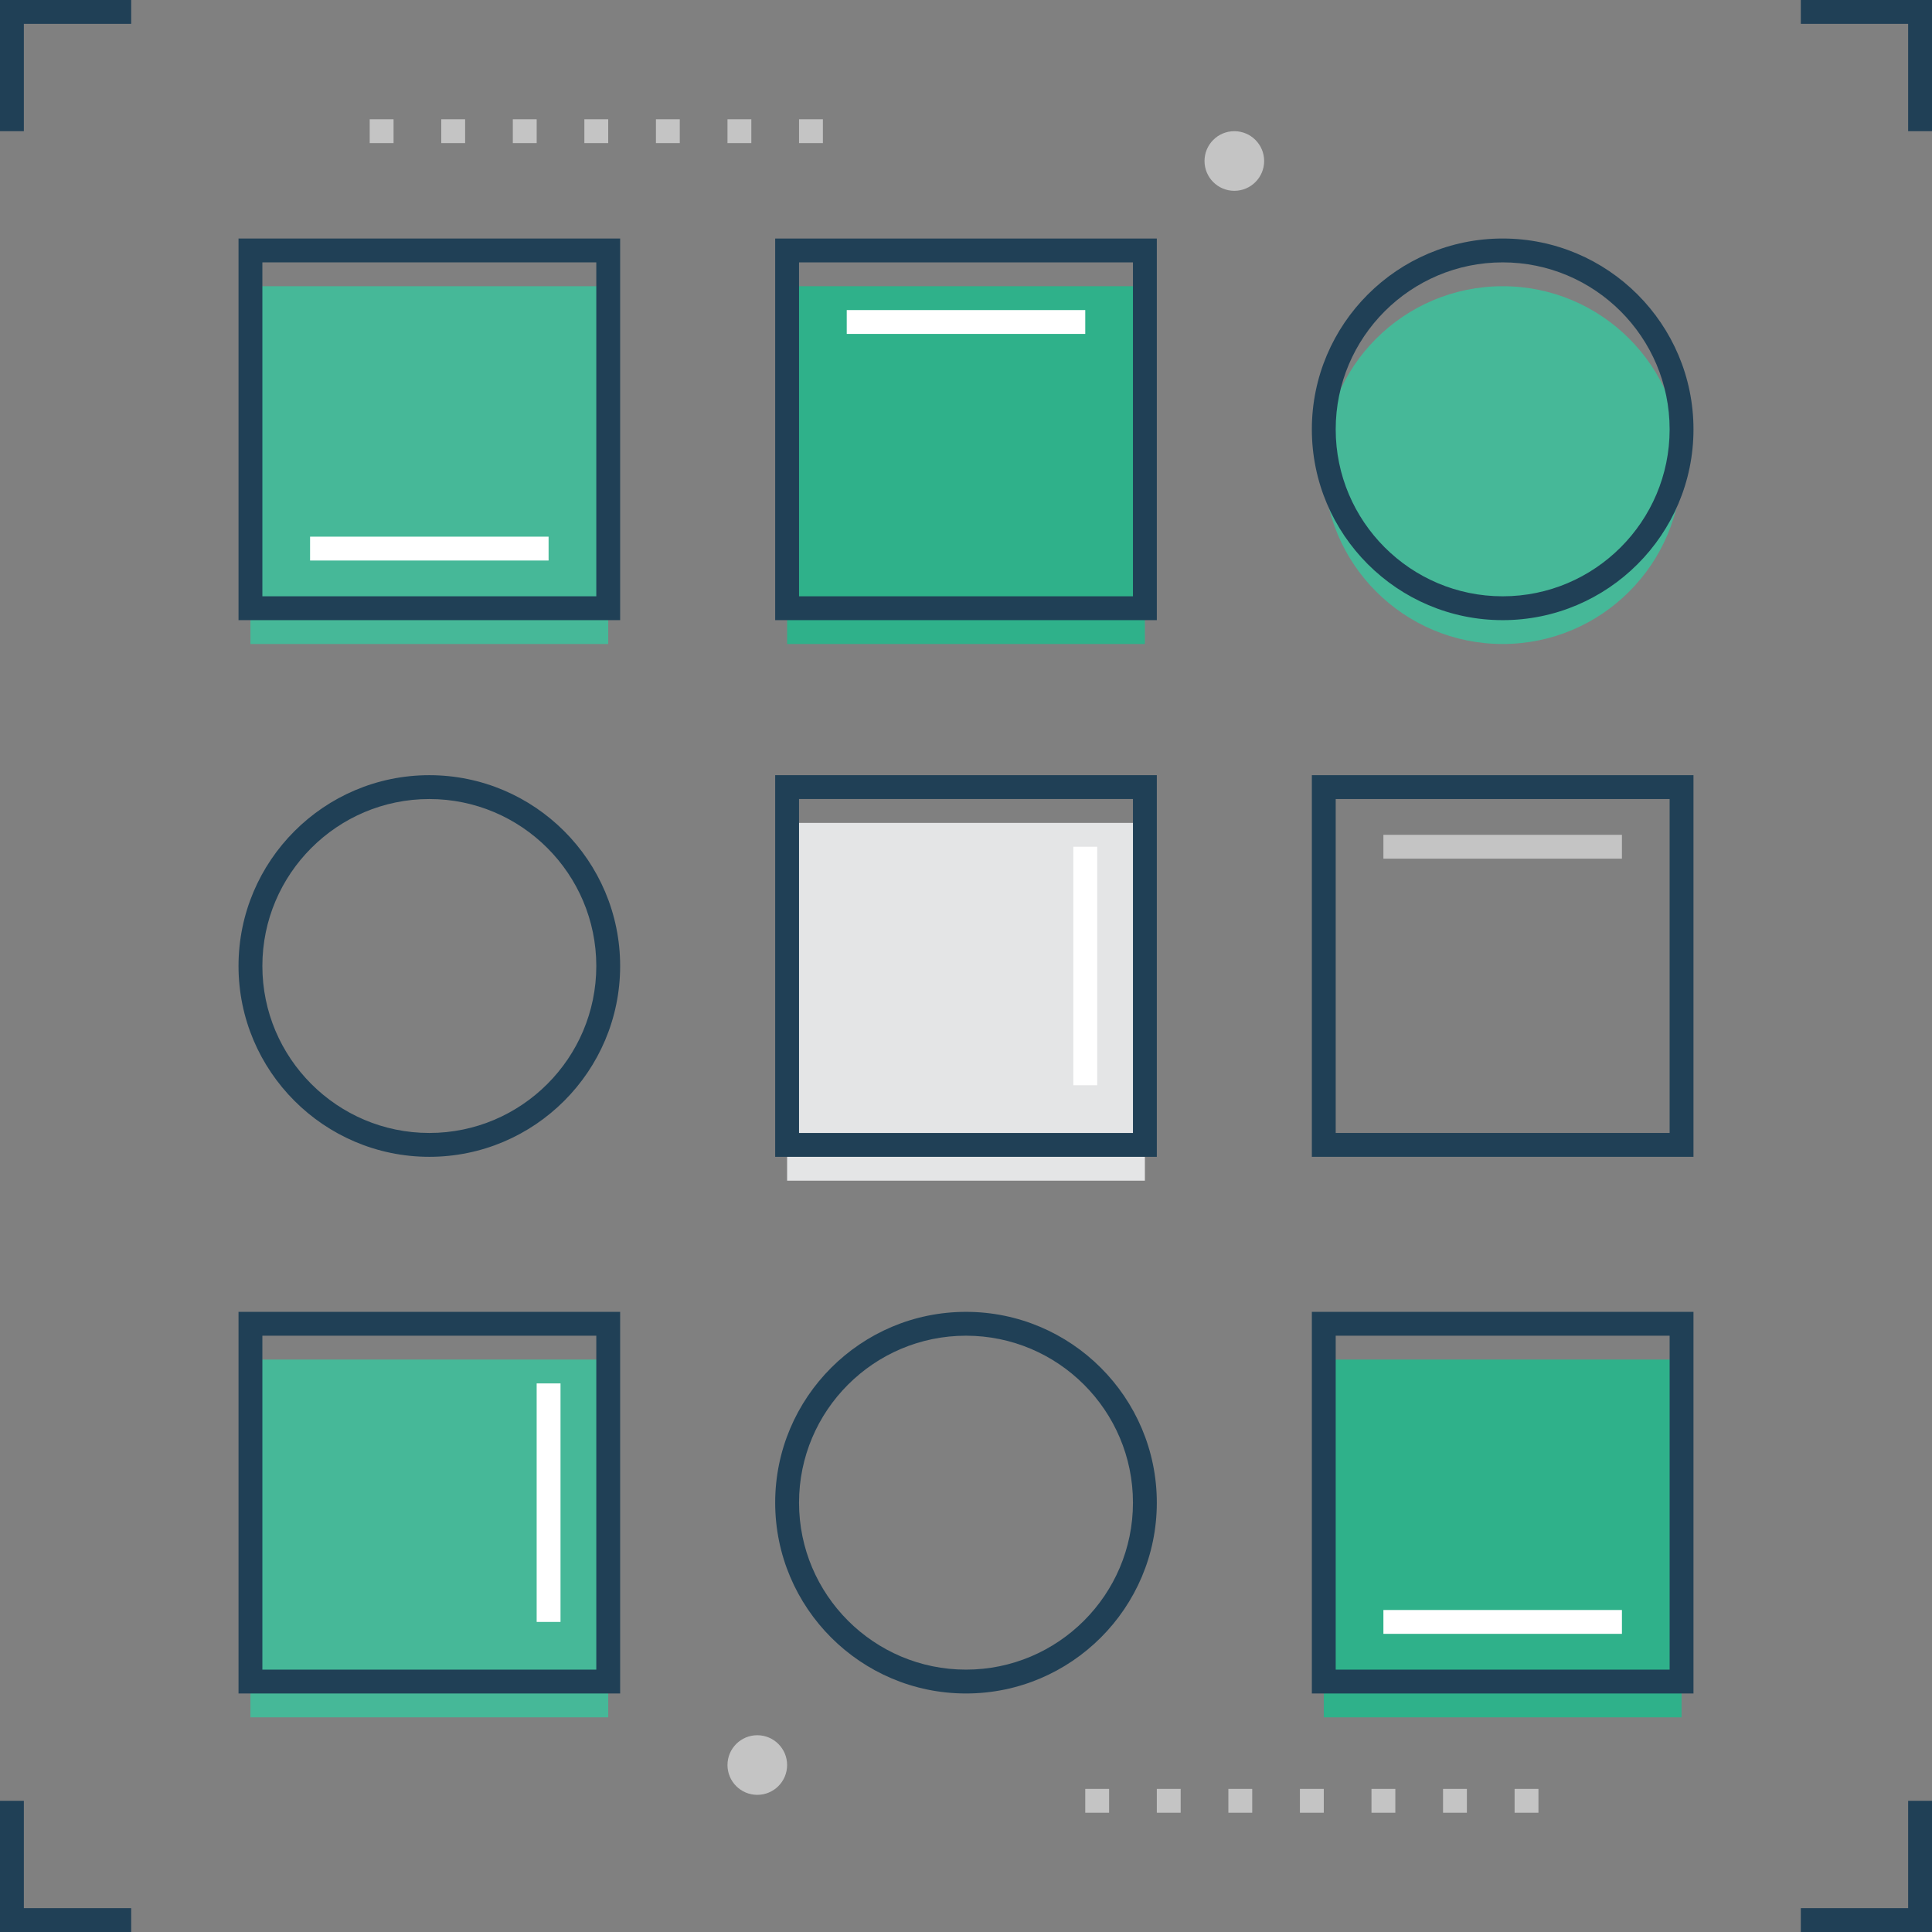 <?xml version="1.0" encoding="utf-8"?>
<!-- Generator: Adobe Illustrator 16.0.0, SVG Export Plug-In . SVG Version: 6.00 Build 0)  -->
<!DOCTYPE svg PUBLIC "-//W3C//DTD SVG 1.1//EN" "http://www.w3.org/Graphics/SVG/1.1/DTD/svg11.dtd">
<svg version="1.1" id="图层_1" xmlns="http://www.w3.org/2000/svg" xmlns:xlink="http://www.w3.org/1999/xlink" x="0px" y="0px"
	 width="162px" height="162px" viewBox="0 0 162 162" enable-background="new 0 0 162 162" xml:space="preserve">
<rect x="0" y="0" width="162" height="162" fill="#808080" stroke="none"/>
<g>
	<g>
		<polygon fill="#204056" points="2,11 0,11 0,0 11,0 11,2 2,2 		"/>
	</g>
	<g>
		<polygon fill="#204056" points="11,162 0,162 0,151 2,151 2,160 11,160 		"/>
	</g>
	<g>
		<polygon fill="#204056" points="162,162 151,162 151,160 160,160 160,151 162,151 		"/>
	</g>
	<g>
		<polygon fill="#204056" points="162,11 160,11 160,2 151,2 151,0 162,0 		"/>
	</g>
</g>
<g>
	<g>
		<rect x="66" y="69" fill="#E4E5E6" width="30" height="30"/>
	</g>
	<g>
		<rect x="66" y="24" fill="#2FB18A" width="30" height="30"/>
	</g>
	<g>
		<rect x="111" y="114" fill="#2FB18A" width="30" height="30"/>
	</g>
	<g>
		<rect x="21" y="114" fill="#46B898" width="30" height="30"/>
	</g>
	<g>
		<rect x="21" y="24" fill="#46B898" width="30" height="30"/>
	</g>
	<g>
		<circle fill="#46B898" cx="126" cy="39" r="15"/>
	</g>
	<g>
		<path fill="#204056" d="M52,142H20v-32h32V142z M22,140h28v-28H22V140z"/>
	</g>
	<g>
		<path fill="#204056" d="M97,97H65V65h32V97z M67,95h28V67H67V95z"/>
	</g>
	<g>
		<path fill="#204056" d="M97,52H65V20h32V52z M67,50h28V22H67V50z"/>
	</g>
	<g>
		<path fill="#204056" d="M52,52H20V20h32V52z M22,50h28V22H22V50z"/>
	</g>
	<g>
		<path fill="#204056" d="M142,97h-32V65h32V97z M112,95h28V67h-28V95z"/>
	</g>
	<g>
		<path fill="#204056" d="M142,142h-32v-32h32V142z M112,140h28v-28h-28V140z"/>
	</g>
	<g>
		<path fill="#204056" d="M81,142c-8.822,0-16-7.178-16-16s7.178-16,16-16c8.822,0,16,7.178,16,16S89.822,142,81,142z M81,112
			c-7.72,0-14,6.28-14,14s6.28,14,14,14c7.72,0,14-6.28,14-14S88.721,112,81,112z"/>
	</g>
	<g>
		<path fill="#204056" d="M36,97c-8.822,0-16-7.178-16-16s7.178-16,16-16s16,7.178,16,16S44.823,97,36,97z M36,67
			c-7.72,0-14,6.28-14,14s6.28,14,14,14s14-6.28,14-14S43.72,67,36,67z"/>
	</g>
	<g>
		<path fill="#204056" d="M126,52c-8.822,0-16-7.178-16-16s7.178-16,16-16s16,7.178,16,16S134.822,52,126,52z M126,22
			c-7.719,0-14,6.28-14,14s6.281,14,14,14c7.721,0,14-6.28,14-14S133.721,22,126,22z"/>
	</g>
	<g>
		<rect x="45" y="116" fill="#FFFFFF" width="2" height="20"/>
	</g>
	<g>
		<rect x="90" y="71" fill="#FFFFFF" width="2" height="20"/>
	</g>
	<g>
		<rect x="116" y="135" fill="#FFFFFF" width="20" height="2"/>
	</g>
	<g>
		<rect x="116" y="70" fill="#C4C4C4" width="20" height="2"/>
	</g>
	<g>
		<rect x="71" y="26" fill="#FFFFFF" width="20" height="2"/>
	</g>
	<g>
		<rect x="26" y="45" fill="#FFFFFF" width="20" height="2"/>
	</g>
	<g>
		<path fill="#C4C4C4" d="M69,12h-2v-2h2V12z M63,12h-2v-2h2V12z M57,12h-2v-2h2V12z M51,12h-2v-2h2V12z M45,12h-2v-2h2V12z M39,12
			h-2v-2h2V12z M33,12h-2v-2h2V12z"/>
	</g>
	<g>
		<path fill="#C4C4C4" d="M129,152h-2v-2h2V152z M123,152h-2v-2h2V152z M117,152h-2v-2h2V152z M111,152h-2v-2h2V152z M105,152h-2v-2
			h2V152z M99,152h-2v-2h2V152z M93,152h-2v-2h2V152z"/>
	</g>
	<g>
		<circle fill="#C4C4C4" cx="103.5" cy="13.5" r="2.5"/>
	</g>
	<g>
		<circle fill="#C4C4C4" cx="63.5" cy="148" r="2.5"/>
	</g>
</g>
</svg>

